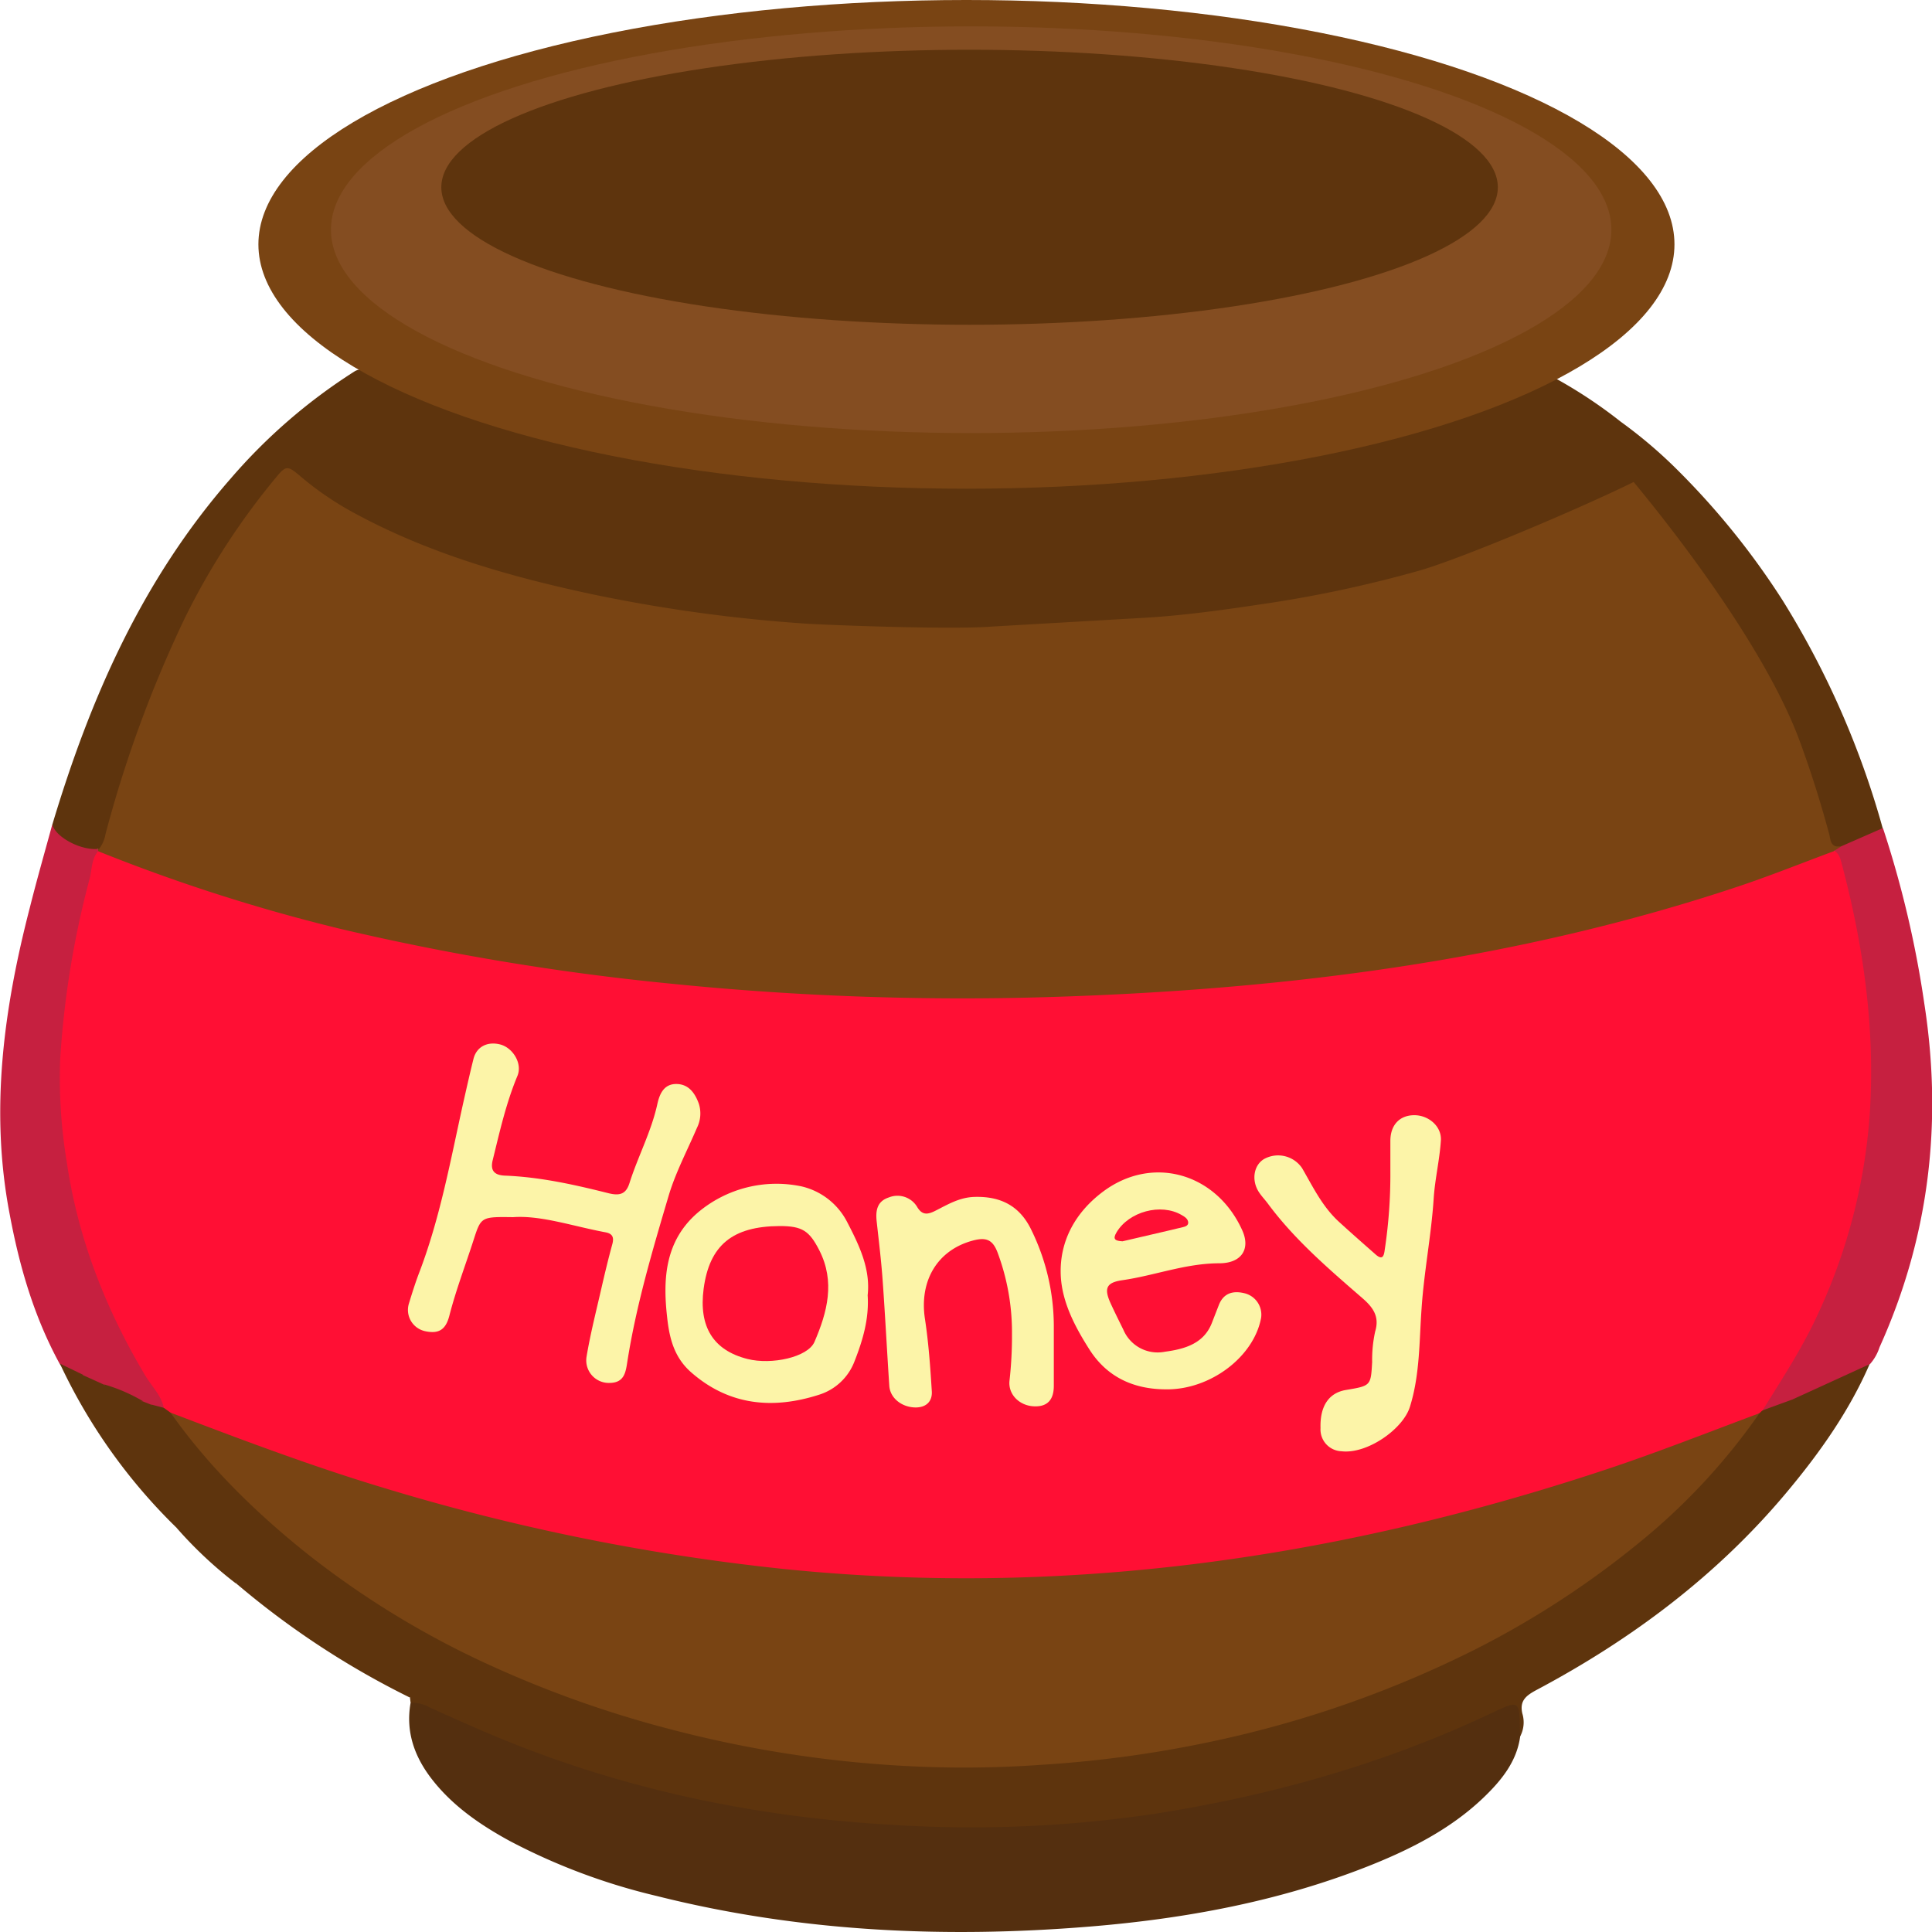<svg xmlns="http://www.w3.org/2000/svg" viewBox="0 0 400 400"><defs><style>.cls-1{fill:#542f0f;}.cls-2{fill:#5e340d;}.cls-3{fill:#c62040;}.cls-4{fill:#794413;}.cls-5{fill:#ff0f34;}.cls-6{fill:#fcf4a8;}.cls-7{fill:#844d21;}</style></defs><g id="Layer_2" data-name="Layer 2"><g id="Layer_1-2" data-name="Layer 1"><path class="cls-1" d="M314.74,359.49c-.69,5.18-3.87,9.12-7.61,12.7-6.78,6.49-15.16,10.75-24,14.24-18.4,7.25-37.77,10.83-57.56,12.45-30.23,2.47-60.18,1.06-89.62-6.34a128.35,128.35,0,0,1-30.44-11.4c-6.14-3.35-11.78-7.26-16-12.66-3.74-4.76-5.56-10-4.5-15.93,1.89-1.34,3.55-.21,5.14.53A264.56,264.56,0,0,0,117,363.91a268.24,268.24,0,0,0,55.15,11.95,251.15,251.15,0,0,0,43,1A247.85,247.85,0,0,0,305.82,355a53.89,53.89,0,0,1,6.18-2.72c2-.64,3.2-.18,3,2.06C314.83,356.07,315.22,357.79,314.74,359.49Z"/><path class="cls-2" d="M314.74,359.49c0-.51-.07-1-.07-1.52-.09-6-.11-6-6-3.23-21.93,10.37-45.17,16.94-69.36,20.75a256.89,256.89,0,0,1-54.49,2.33c-28.83-1.61-56.73-7.54-83.16-18.71-4.25-1.79-8.45-3.68-12.65-5.58a7.56,7.56,0,0,0-4-1l-.14-1.11a9.56,9.56,0,0,0-4-3.69A258.32,258.32,0,0,1,55.4,331.58c-1.85-1.34-3.18-3.29-5.88-3.23l-.61-.5c-2.22-5.64-6.47-9.41-12.42-11.61l0,0c-.64-2.9-2.89-4.95-4.79-7.06-4.88-5.44-8.68-11.56-13-17.37-1.53-2.06-3.14-4.52-2-7.39,1.9-.19,3.29.92,4.83,1.64,2.13,2.17,4.4,4.07,7.93,3.62a4.88,4.88,0,0,1,2.23.87c3.82,4.39,7.11,9.15,11,13.51,13.37,15,29.46,27.06,47.62,36.72,25.82,13.73,53.67,21.74,83.2,24.93a219.29,219.29,0,0,0,27.92,1.65c31.18-.63,61.27-6,89.88-17.93a195.08,195.08,0,0,0,44.71-25.79,134,134,0,0,0,27.77-28.31c1.91-2.7,5.27-3.5,7.05-6.06,4.52-2.87,9.61-4.74,14.48-7a1.59,1.59,0,0,1,1.79.1c-4.25,9.81-10.44,18.55-17.4,26.84-14.16,16.86-31.68,30.1-51.59,40.68-2.21,1.18-3.53,2.25-2.94,4.86A6.24,6.24,0,0,1,314.74,359.49Z"/><path class="cls-3" d="M387.19,282.39l-15.74,7.2a13.53,13.53,0,0,1-4.55,2.49c-.82.2-1.61.55-2.18-.38-.12-1.65,1-2.84,1.85-4.1A115.71,115.71,0,0,0,386,231.43a129,129,0,0,0-2.1-36.12c-1.31-6.23-2.49-12.48-4.2-18.64-.1-.95.51-1.51,1.26-2,3-1,5.37-3.47,8.89-3.21a214.72,214.72,0,0,1,8.55,36.27c3.81,24.49,1.09,48.28-9.26,71.2A9.83,9.83,0,0,1,387.19,282.39Z"/><path class="cls-3" d="M10.82,170.73c2.28,3.05,6.12,3.59,9.4,5a1.42,1.42,0,0,1,.35,1c-1.63,8.84-4.08,17.53-5.44,26.41-4.53,29.53.72,57.33,17.09,83.17,1,1.51,2.53,2.87,2,4.93-1.16,1.19-1.94-.05-2.86-.39l-1.82-.72c-3.12-.22-5.52-1.88-8-3.45l-4.42-2a5.76,5.76,0,0,1-4.75-2.29C7,272.55,4,262.1,2,251.37c-4.12-21.45-1.24-42.52,4.17-63.43C7.61,182.19,9.25,176.47,10.82,170.73Z"/><path class="cls-2" d="M49.52,328.35c2.21-1.1,3.65-.51,5.19,1.36,2.6,3.16,6.46,5.06,9.94,7.21,6.08,3.77,11.72,8.18,18.48,10.95,1.67.69,1.87,2.08,1.69,3.57A174.17,174.17,0,0,1,49.52,328.35Z"/><path class="cls-2" d="M12.4,282.32l4.75,2.29a10.86,10.86,0,0,0,2,6.51c4.62,6.59,9.38,13.11,14.55,19.32,1.56,1.88,3.41,3.21,2.81,5.82A116,116,0,0,1,12.4,282.32Z"/><path class="cls-2" d="M36.49,316.24a6.76,6.76,0,0,1,6,2.15c1.45,1.49,3,2.88,4.57,4.25a5.48,5.48,0,0,1,1.8,5.21A85.53,85.53,0,0,1,36.49,316.24Z"/><path class="cls-2" d="M31.35,290.8l2.56.67a2.41,2.41,0,0,1,2.2,1,157.47,157.47,0,0,0,18.12,20.22A178.24,178.24,0,0,0,92.11,339.2c23.66,12.45,49.13,19.95,75.93,23.71a227.22,227.22,0,0,0,42.58,2c31.44-1.55,61.44-8.5,89.56-21.8A175.25,175.25,0,0,0,348.43,310a182,182,0,0,0,15.1-17.44,2.42,2.42,0,0,1,1.4-.56l6.52-2.38c-.38.61-.6,1.55-1.16,1.78-6.4,2.67-8.49,8.87-12.61,13.36a178.63,178.63,0,0,1-24.08,21.95,184,184,0,0,1-36.27,21.17,230.52,230.52,0,0,1-56.12,16.8c-10.34,1.7-20.77,2.43-31.23,3.23a185.67,185.67,0,0,1-26.28-.33,238.14,238.14,0,0,1-48.39-8.17,224.5,224.5,0,0,1-40-15.07A191.7,191.7,0,0,1,62.73,323.9a155.38,155.38,0,0,1-27.11-27.07C34.09,294.89,32.76,292.81,31.35,290.8Z"/><path class="cls-2" d="M21.57,286.63a34.8,34.8,0,0,1,8,3.45C26.64,291,23.44,289.61,21.57,286.63Z"/><path class="cls-4" d="M228.63,128.06c5-1.06,10.1-1.12,15.15-1.68,26-2.88,51.44-7.65,75.26-18.24,1.1-.49,2.83-.91,3.48-1.52,17.69-9.76,15-12.11,21.46-4.92,17.89,20.58,28.34,44.41,35.36,69.74.36,1.31-.11,3.19,2,3.71l-1.58,1c-.7,1.48-2.31,1.77-3.66,2.32a355.67,355.67,0,0,1-61.48,18.1,546,546,0,0,1-63.48,9,594.13,594.13,0,0,1-69.71,1.84c-37.25-1.14-74.13-5.26-110.29-13.95A324.79,324.79,0,0,1,24,178.56c-1.37-.56-2.93-.9-3.66-2.33a4.37,4.37,0,0,1-.09-.5,233.86,233.86,0,0,1,12-36.62A157.71,157.71,0,0,1,55.43,99.43c3.73-4.62,3.56-4.57,8.2-.74,6.64,5.48,14.37,9.38,22.45,12.66,18.48,7.52,38,11.7,57.84,14.51a249.05,249.05,0,0,0,27.72,2.65c2.57.07,5.14.66,7.76.51C193.47,129.75,210.51,129.14,228.63,128.06Z"/><path class="cls-2" d="M369.09,124.33a158.23,158.23,0,0,0-21.76-27,97,97,0,0,0-11.75-10,98.21,98.21,0,0,0-13.71-9.09C299.69,85,213,90.17,141,95.71a24,24,0,0,0-3.14-.78c-21-3.33-41.41-8.2-60.37-17.51-1.2-.59-2.47-1.41-4-.58A115.56,115.56,0,0,0,47.83,99c-18.52,21.15-29.22,45.8-37,71.73.77,2.73,6.18,5.49,9.7,5a6.85,6.85,0,0,0,1.32-3.06A253.41,253.41,0,0,1,38.25,128,147.45,147.45,0,0,1,57.18,98.81c2-2.46,2.4-2.41,4.84-.35a64.64,64.64,0,0,0,10.69,7.41c15.7,8.65,32.89,13.57,50.55,17.3a321.18,321.18,0,0,0,43.48,5.94c3.8.26,30,1.31,38.7.61l31.79-1.83c7.86-.48,15.64-1.55,23.39-2.71A255.85,255.85,0,0,0,294,118.1c8.84-2.57,33-12.77,44.23-18.31,12.26,14.82,28.14,36.67,34.4,53.69,2.32,6.3,4.32,12.68,6.07,19.14.32,1.17.2,3.13,2.66,2.53l8.43-3.69A180.52,180.52,0,0,0,369.09,124.33Z"/><path class="cls-5" d="M20.31,176.23a366.37,366.37,0,0,0,50.17,16.08,519.14,519.14,0,0,0,68.24,11.33,599,599,0,0,0,79.12,2.77c48.44-1.52,96.1-7.56,142-22.86,6.74-2.25,13.33-4.91,20-7.38,1.05.73,1.23,1.8,1.53,2.89,4.52,17.06,6.92,34.36,5.72,51.92a117.36,117.36,0,0,1-10.67,41c-3.19,7-7.4,13.41-11.45,19.94l-.65.63a26,26,0,0,1-7.07,3.67A460.84,460.84,0,0,1,241.09,325.5a376.77,376.77,0,0,1-58.93,1.75A403.1,403.1,0,0,1,84,310.34c-14.4-4.29-28.65-8.95-42.52-14.57a20,20,0,0,1-6.18-3.3l-1.39-1c-.52-2.56-2.47-4.42-3.78-6.59-8.29-13.85-14-28.55-16.3-44.25a106.54,106.54,0,0,1-1.37-21.32,190,190,0,0,1,6.1-37.39C19.06,180,18.91,177.9,20.31,176.23Z"/><path class="cls-4" d="M35.3,292.47c14.57,5.55,29.15,11.07,44.15,15.58a442.64,442.64,0,0,0,82.91,16.8,371.66,371.66,0,0,0,56,1.46c39.33-1.91,77.37-9.83,114.4-22.15,10.64-3.54,21-7.66,31.51-11.56A129.88,129.88,0,0,1,341,318.05a187,187,0,0,1-35.41,23.36A225.09,225.09,0,0,1,253.48,360a241.52,241.52,0,0,1-38.08,5.4,223.92,223.92,0,0,1-25.37.35,242.27,242.27,0,0,1-50.78-7.61,227.17,227.17,0,0,1-40-14.39,183.7,183.7,0,0,1-35.87-22.24C52.67,312.93,43.07,303.47,35.3,292.47Z"/><path class="cls-6" d="M106.23,252c-6.65-.09-6.63-.08-8.2,4.79-1.68,5.21-3.65,10.35-5,15.63-.74,2.84-2.14,3.8-5,3.19a4.5,4.5,0,0,1-3.39-5.66c.61-2,1.26-4.08,2-6.07,4.46-11.53,6.61-23.57,9.26-35.51.68-3,1.37-6.1,2.13-9.14.63-2.5,2.84-3.65,5.48-3s4.7,3.93,3.62,6.52c-2.37,5.68-3.68,11.59-5.13,17.48-.51,2.11.32,3.08,2.54,3.17,7.31.29,14.38,1.87,21.39,3.63,2.38.6,3.67.2,4.39-2.06,1.74-5.5,4.53-10.69,5.77-16.36.44-2,1.29-4.19,3.93-4.18s3.91,2,4.67,4.09a6.66,6.66,0,0,1-.4,5c-2,4.68-4.44,9.27-5.87,14.1-3.35,11.3-6.7,22.63-8.53,34.26-.34,2.2-.61,4.42-3.69,4.44a4.67,4.67,0,0,1-4.77-5.37c.79-4.77,2-9.48,3.08-14.21.7-3.05,1.43-6.11,2.26-9.13.36-1.33.14-2.18-1.39-2.47C118.62,253.88,112,251.58,106.23,252Z"/><path class="cls-6" d="M287.86,242.56q0-3.18,0-6.35c0-3.24,1.86-5.28,4.88-5.32s5.77,2.32,5.58,5.23c-.26,4-1.23,8-1.49,12-.5,7.64-2,15.17-2.51,22.81-.49,6.78-.33,13.67-2.41,20.33-1.46,4.68-8.9,9.82-14.14,9.21a4.52,4.52,0,0,1-4.37-4.79c-.14-4.5,1.67-7.3,5.26-7.9,5.18-.87,5.15-.87,5.43-5.8a27.3,27.3,0,0,1,.62-6.29c.94-3.11-.4-5-2.73-7-7-6.07-14-12.09-19.46-19.47-.61-.83-1.35-1.58-1.9-2.44-1.56-2.44-1.05-5.51,1.06-6.8a6,6,0,0,1,7.91,1.88c2.26,3.9,4.21,8,7.68,11.15,2.47,2.26,5,4.48,7.51,6.69,1.4,1.24,1.73.44,1.9-.85A104.19,104.19,0,0,0,287.86,242.56Z"/><path class="cls-6" d="M241.5,287.65c-6.95,0-12.37-2.64-15.95-8.26-3.07-4.82-5.74-9.95-5.94-15.53-.23-6.85,2.95-12.79,8.74-17.13,10.27-7.7,23.52-3.83,28.85,8,1.74,3.88-.16,6.8-4.73,6.82-7,0-13.36,2.53-20.09,3.5-3.36.48-3.82,1.71-2.47,4.72.84,1.85,1.76,3.68,2.66,5.51a7.71,7.71,0,0,0,8.62,4.58c4.2-.56,8.09-1.73,9.73-6l1.44-3.7c.92-2.32,2.76-3,5.2-2.43a4.56,4.56,0,0,1,3.54,5.11C259.6,280.94,250.58,287.72,241.5,287.65Z"/><path class="cls-6" d="M179.64,268.16c.32,4.85-1,9.3-2.72,13.68a11.52,11.52,0,0,1-7.3,6.91c-9.68,3.12-18.74,2.21-26.54-4.64-3.7-3.25-4.56-7.47-5-11.79-.85-7.83-.28-15.53,6.39-21.26A25.2,25.2,0,0,1,166,245.64a14.24,14.24,0,0,1,9.39,7.36C177.88,257.79,180.25,262.7,179.64,268.16Z"/><path class="cls-6" d="M218.18,274.33c0,4.2,0,8.4,0,12.6,0,2.63-1.11,4.39-4.17,4.23s-5.33-2.56-5-5.33a82.16,82.16,0,0,0,.51-9.66,47.15,47.15,0,0,0-3-16.89c-1-2.61-2.34-3.17-5.08-2.44-7.33,1.94-11.15,8.3-9.94,16.22.76,5,1.11,10,1.42,15,.12,1.86-.92,3.31-3.3,3.34-2.87,0-5.33-1.91-5.5-4.48-.49-7.34-.86-14.68-1.39-22-.29-4-.78-8-1.22-12-.24-2.16,0-4.19,2.51-5a4.75,4.75,0,0,1,5.89,2c1,1.65,2.08,1.59,3.7.78,2.56-1.29,5-2.8,8.13-2.89,5.63-.17,9.49,2,11.82,6.9A45.37,45.37,0,0,1,218.18,274.33Z"/><path class="cls-5" d="M232.4,257c-1.5-.09-2.1-.4-1.23-1.86,2.55-4.29,9.19-6.1,13.48-3.58.64.37,1.31.77,1.36,1.56,0,.63-.58.82-1.07.94C240.76,255.08,236.58,256,232.4,257Z"/><path class="cls-5" d="M161.46,253.84c4.65,0,6.11,1,8.16,5,3.33,6.52,1.67,12.82-1,19-1.38,3.15-8.85,4.79-13.87,3.52-7.07-1.79-10.11-6.66-9.07-14.53C146.88,257.81,151.64,253.88,161.46,253.84Z"/><ellipse class="cls-4" cx="200.09" cy="50.59" rx="146.59" ry="50.59"/><ellipse class="cls-7" cx="201.07" cy="47.56" rx="132.55" ry="42.1"/><ellipse class="cls-2" cx="200.74" cy="38.77" rx="109.37" ry="28.47"/></g></g></svg>